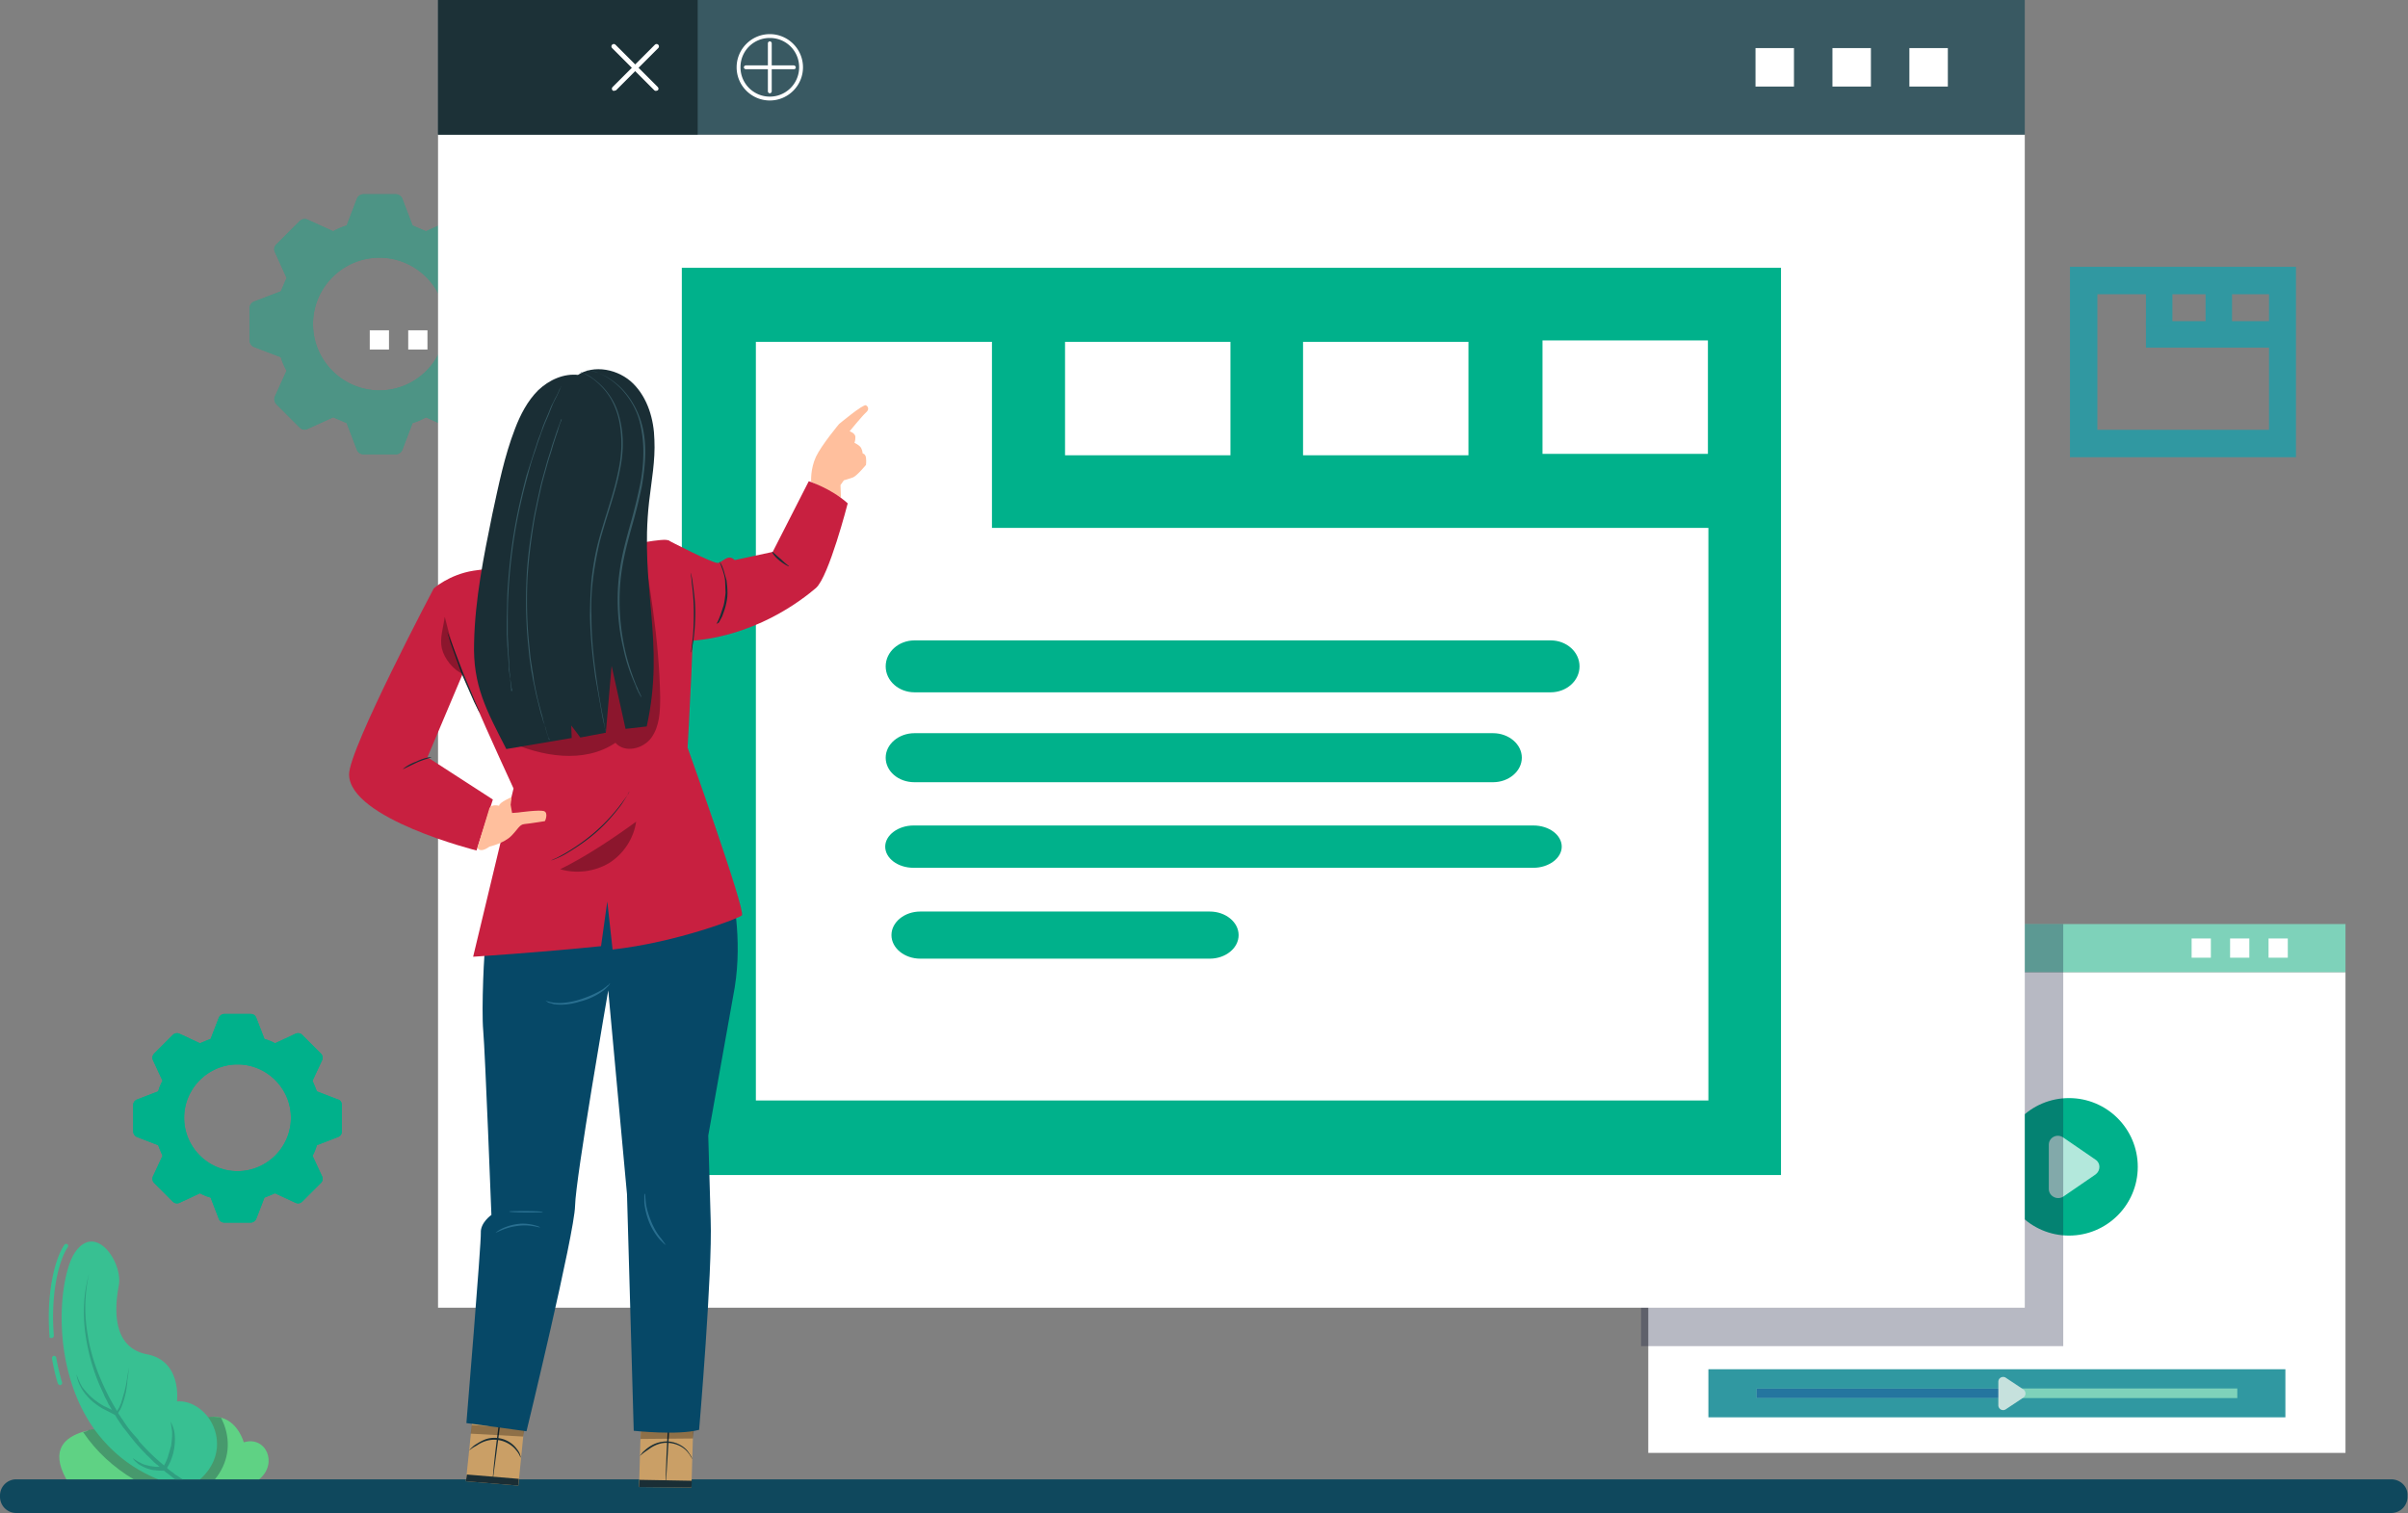 <svg xmlns="http://www.w3.org/2000/svg" xmlns:xlink="http://www.w3.org/1999/xlink" viewBox="0 0 500.8 314.7" xmlns:v="https://vecta.io/nano"><rect x="0" y="0" width="500.8" height="314.7" fill="#808080" stroke="none"/><path fill="#0f485d" d="M497.3 307.7H3.4a3.37 3.37 0 0 0-3.4 3.4v.2a3.37 3.37 0 0 0 3.4 3.4h493.9a3.37 3.37 0 0 0 3.4-3.4v-.2c.1-1.9-1.5-3.4-3.4-3.4z"/><g opacity=".4" fill="#00b18b"><use xlink:href="#B"/><use xlink:href="#B" opacity=".75"/></g><g fill="#00b18b"><use xlink:href="#C"/><use xlink:href="#C" opacity=".5"/></g><path d="M92.9 68.7h4v4h-4zm-8 0h4v4h-4zm-8 0h4v4h-4zm265.9 133.5h145v100h-145z" fill="#fff"/><circle fill="#00b18b" cx="430.3" cy="242.7" r="14.3"/><path opacity=".7" fill="#fff" d="M426.1 238.1v9.2c0 1.5 1.7 2.4 3 1.6l6.7-4.6c1.1-.8 1.1-2.4 0-3.1l-6.7-4.6c-1.3-.9-3 0-3 1.5z"/><path fill="#3098a1" d="M355.3 284.8h120v10h-120z"/><path fill="#7ed2ba" d="M365.3 288.8h100v2h-100z"/><path fill="#24759f" d="M365.3 288.8h52v2h-52z"/><path fill="#c6e1dd" d="M415.6 287.4v4.9a1 1 0 0 0 1.6.8l3.6-2.4a1.03 1.03 0 0 0 0-1.7l-3.6-2.4a1 1 0 0 0-1.6.8z"/><path fill="#7ed2ba" d="M342.8 192.2h145v10h-145z"/><path d="M471.8 195.2h4v4h-4zm-8 0h4v4h-4zm-8 0h4v4h-4z" fill="#fff"/><path opacity=".3" fill="#0e1738" d="M341.3 192.2h87.8V280h-87.8z"/><path fill="#fff" d="M91.1 28h330v244h-330z"/><path fill="#e8e9fd" d="M367.6 123.9c-.3 0-.5-.1-.7-.3l-8.7-8.7c-.4-.4-.4-1 0-1.4s1-.4 1.4 0l8.7 8.7c.4.4.4 1 0 1.4a1.08 1.08 0 0 1-.7.3z"/><path fill="#395962" d="M91.1 0h330v28h-330z"/><g fill="#fff"><path d="M365.1 10h8v8h-8zm16 0h8v8h-8zm16 0h8v8h-8zm-237 10.9c-3.8 0-6.9-3.1-6.9-6.9s3.1-6.9 6.9-6.9 6.9 3.1 6.9 6.9-3.1 6.9-6.9 6.9zm0-13A6.06 6.06 0 0 0 154 14a6.1 6.1 0 1 0 12.2 0 6.06 6.06 0 0 0-6.1-6.1zm0 11.5c-.2 0-.4-.2-.4-.4V9c0-.2.2-.4.4-.4s.4.2.4.4v10c0 .2-.2.4-.4.4z"/><path d="M165.1 14.4h-10c-.2 0-.4-.2-.4-.4s.2-.4.4-.4h10c.2 0 .4.2.4.4s-.1.4-.4.4z"/></g><path fill="#1c3137" d="M91.1 0h54v28h-54z"/><g fill="#fff"><path d="M127.7 18.9c-.1 0-.2 0-.3-.1-.2-.2-.2-.5 0-.7l8.8-8.8c.2-.2.5-.2.7 0s.2.5 0 .7l-8.8 8.8c-.2 0-.3.1-.4.1z"/><path d="M136.4 18.9c-.1 0-.2 0-.3-.1l-8.8-8.8c-.2-.2-.2-.5 0-.7s.5-.2.7 0l8.8 8.8c.2.2.2.5 0 .7-.1 0-.2.1-.4.1z"/></g><path fill="#5fd284" d="M13.8 307.7h40.1c4-3.3 1.4-9.1-3.2-7.7 0 0-1.1-4.1-4.6-5.1-.1 0-.2-.1-.4-.1-.7-.2-1.5-.2-2.4 0-.2 0-.4.1-.6.1-.7.2-1.5.5-2.3.9-.2.1-.3.2-.5.3l-1 .6s-6.2-8.1-13.7-1.7l-.4.4c-.6.5-1.1 1.1-1.7 1.8h-2.2c-.2 0-.4 0-.5.1h-1c-.1 0-.3 0-.4.1h-.2c-.1 0-.2 0-.3.1l-1.2.3c-3.6 1.1-7 3.6-3.5 9.9z"/><path opacity=".3" fill="#0e1738" d="M17.3 297.9c2.7 4 6.3 7.3 10.5 9.8h16.9c2.7-3.3 3.4-7.4 1.9-11.4-.2-.5-.4-.9-.6-1.4-.1 0-.2-.1-.4-.1-.7-.1-1.5-.2-2.4 0-.2 0-.4.1-.6.1-.7.2-1.5.5-2.3.9-.2.1-.3.2-.5.3-.3.2-.6.4-1 .6 0 0-6.2-8.1-13.7-1.7l-.4.4c-.6.5-1.1 1.1-1.7 1.8h-2.2c-.2 0-.4 0-.5.1h-1c-.1 0-.3 0-.4.1h-.2c-.1 0-.2 0-.3.1-.3.2-.7.3-1.1.4z"/><g fill="#38c092"><path d="M12.5 288.1h.1c.2-.1.4-.3.3-.6-.5-1.7-.9-3.4-1.2-5.1 0-.2-.3-.4-.5-.4s-.4.3-.4.5c.3 1.8.7 3.5 1.2 5.2.1.2.3.4.5.4zm-1.8-9.8a.47.47 0 0 0 .5-.5c-.7-8.6 1-15.6 2.9-18.4.1-.2.1-.5-.1-.6s-.5-.1-.6.1c-2 2.9-3.8 10.1-3.1 19-.1.3.1.4.4.4zm9 19.1c3.1 4.2 7.3 7.9 13.2 10.3h8.7c4.6-4.1 4.2-9.5 1.7-12.9h0c-1.6-2.1-4-3.5-6.5-3.3 0 0 1.1-8.4-6.2-9.8s-6.8-9.5-5.9-14.3-4.8-13.2-9.1-6.9c-3.3 4.8-5.4 23.7 4.1 36.9z"/><path d="M17.8 277.7c.6 4.1 1.8 8.2 3.6 11.9.1.2.2.5.3.7.2.5.5.9.7 1.4.1.2.2.5.4.7.2.4.4.7.6 1.1.1.1.1.2.2.3s.1.2.2.3c.2.3.4.7.6 1 .1.1.1.2.2.3h0c.1.1.1.2.2.3.1.2.3.4.4.6.2.2.3.5.5.7s.3.4.5.6c1.2 1.6 2.5 3.2 4 4.7.2.2.3.4.5.5l1.4 1.4c.2.1.3.3.5.4s.3.3.5.4c.3.3.7.6 1 .9.2.1.3.3.5.4.6.4 1.1.9 1.7 1.3l.1.1H38c-.5-.3-.9-.6-1.4-.9-.2-.1-.3-.2-.5-.4-.4-.3-.9-.6-1.3-1-.2-.2-.5-.4-.7-.6-1.7-1.4-3.3-2.9-4.8-4.6-.2-.2-.3-.4-.5-.6v-.1c-.3-.3-.6-.7-.9-1-.9-1-1.7-2.1-2.4-3.2-.1-.1-.2-.3-.3-.4-.2-.4-.5-.7-.7-1.1h0c-.1-.1-.2-.2-.2-.4h0c-.8-1.3-1.6-2.7-2.3-4.2-1.8-3.7-3.2-7.7-3.8-11.8a32.36 32.36 0 0 1 .3-12.4c-1.2 4.3-1.3 8.6-.7 12.7z"/><use xlink:href="#D"/><use xlink:href="#E"/></g><g opacity=".2" fill="#0e1738"><path d="M17.8 277.7c.6 4.1 1.8 8.2 3.6 11.9.1.2.2.5.3.7.2.5.5.9.7 1.4.1.2.2.5.4.7.2.4.4.7.6 1.1.1.1.1.2.2.3s.1.2.2.3c.2.3.4.7.6 1 .1.1.1.2.2.3s.1.2.2.3c.1.2.3.4.4.6.2.2.3.5.5.7s.3.4.5.6c1.2 1.6 2.5 3.2 4 4.7.2.2.3.4.5.5l1.4 1.4c.2.1.3.3.5.4s.3.3.5.4c.3.3.7.6 1 .9.2.1.3.3.5.4.6.4 1.1.9 1.7 1.3l.1.1H38c-.5-.3-.9-.6-1.4-.9-.2-.1-.3-.2-.5-.4-.4-.3-.9-.6-1.3-1-.2-.2-.5-.4-.7-.6-1.7-1.4-3.3-2.9-4.8-4.6-.2-.2-.4-.4-.5-.6v-.1c-.3-.3-.6-.7-.9-1-.9-1-1.7-2.1-2.4-3.2-.1-.1-.2-.3-.3-.4-.2-.4-.5-.7-.7-1.1h0c-.1-.1-.2-.2-.2-.4h0c-.8-1.3-1.6-2.7-2.3-4.2-1.8-3.7-3.2-7.7-3.8-11.8a32.36 32.36 0 0 1 .3-12.4c-1.2 4.3-1.3 8.6-.7 12.7z"/><use xlink:href="#D"/><use xlink:href="#E"/></g><path d="M141.8 55.7v188.7h228.6V55.7H141.8zM271 71.1h34.4v23.6H271V71.1zm-49.5 0h34.4v23.6h-34.4V71.1zM355 228.9H157.2V71.1h49.1v38.7h149v119.1h-.3zm0-134.5h-34.2V70.8h34.4v23.6h-.2zm-32.5 38.8H190.2c-3.3 0-6 2.4-6 5.4s2.7 5.4 6 5.4h132.3c3.3 0 6-2.4 6-5.4s-2.7-5.4-6-5.4zm-132.3 29.5h120.3c3.3 0 6-2.3 6-5.1s-2.7-5.1-6-5.1H190.2c-3.3 0-6 2.3-6 5.1s2.6 5.1 6 5.1zm128.7 9H190c-3.2 0-5.9 2-5.9 4.4s2.6 4.4 5.9 4.4h128.9c3.2 0 5.9-2 5.9-4.4s-2.6-4.4-5.9-4.4zm-67.3 17.9h-60.2c-3.3 0-6 2.2-6 4.9s2.7 4.9 6 4.9h60.2c3.3 0 6-2.2 6-4.9s-2.7-4.9-6-4.9z" fill="#00b18b"/><path fill="#ca9f66" d="M109.8 289l-2 20-10.9-.9L99 288z"/><g fill="#1a2e35"><path d="M102.5 307.8c-.1 0 .3-4.4 1-9.8l1.3-9.8c.1 0-.3 4.4-1 9.8l-1.3 9.8z"/><path d="M107.9 307.6l-10.8-.9-.2 1.4 10.9.9zm-10.3-5.9s.1-.2.3-.4.6-.6 1.1-.9 1.1-.7 1.9-1 1.7-.4 2.6-.3c1.9.2 3.3 1.3 4 2.3.4.5.6.9.7 1.3a1.75 1.75 0 0 1 .1.5c-.1 0-.2-.7-1-1.6-.7-.9-2.1-1.9-3.9-2.1s-3.3.5-4.3 1.2c-1 .5-1.5 1-1.5 1z"/></g><path d="M109.1 297.1l-.3 1.7-10.9-.6.2-1.8z" opacity=".3"/><path fill="#ca9f66" d="M144.4 289.2l-.6 20.2-10.9-.1.6-20.2z"/><g fill="#1a2e35"><path d="M138.5 308.6c-.1 0 0-4.4.3-9.8l.6-9.8c.1 0 0 4.4-.3 9.8l-.6 9.8z"/><path d="M143.9 308l-10.9-.2-.1 1.5 10.9.1zm-10.8-5.2s.1-.2.3-.4c.2-.3.5-.6 1-1s1.1-.8 1.8-1.1 1.6-.5 2.6-.5c1.9.1 3.4 1 4.2 2 .4.5.6.9.8 1.2.1.3.2.5.2.5-.1 0-.3-.7-1.1-1.6s-2.2-1.7-4-1.8-3.3.8-4.2 1.5c-1.1.7-1.5 1.2-1.6 1.2z"/></g><path d="M144.3 297.4l-.2 1.8-10.9.1.1-1.8z" opacity=".3"/><path fill="#064867" d="M101 196.7c-.3 0-.9 13.3-.5 17.7s1.7 38.3 1.7 38.3-2.3 1.6-2.2 3.7-3 39.6-3 39.6l12.5 1.7s10-41.2 10.1-46.9 6.9-44.8 6.9-44.8l3.9 42.4 1.4 49.2s9.2 1 13.6-.2c0 0 2.8-32.9 2.4-43.7l-.5-17.5 5.5-30.8c1.7-10.4-.6-20.1-.6-20.1l-37.2-3.7-14 15.1z"/><path d="M112.3 255.3c0 .1-2.1-.7-4.7-.3-2.6.3-4.5 1.5-4.5 1.4 0 0 .4-.4 1.2-.8s1.9-.8 3.3-1c1.3-.2 2.6 0 3.4.2s1.3.4 1.3.5zm.6-3.2c0 .1-1.6.1-3.5.1s-3.5-.1-3.5-.2 1.6-.1 3.5-.1c2 0 3.5.1 3.5.2zm25.6 6.9s-.1-.1-.4-.3l-.9-.9a13.14 13.14 0 0 1-2.2-3.6c-.6-1.5-.9-3-1-4.1v-1.3c0-.3 0-.5.1-.5s.1.7.2 1.7c.1 1.1.5 2.5 1.1 4s1.4 2.8 2.1 3.6l1 1.4zm-11.6-54.5s-.1.2-.3.5l-.5.5c-.2.2-.4.4-.7.6a13.73 13.73 0 0 1-4.7 2.2c-1.9.6-3.8.8-5.2.6-.2 0-.3 0-.5-.1-.1 0-.3-.1-.4-.1-.3-.1-.5-.1-.6-.2l-.5-.3c0-.1.8.3 2.1.4s3.1-.1 5-.7 3.6-1.4 4.7-2.1c.3-.2.5-.4.7-.5.2-.2.3-.3.5-.4.2-.2.3-.4.4-.4z" fill="#296f90"/><path fill="#ffbf9d" d="M168.7 100.2s-.2-2.6 1-5.2c1.2-2.5 4.8-6.8 4.8-6.8s5-4.2 5.6-3.9c.5.3.7.9 0 1.5s-3.4 3.9-3.4 3.9 1.2.4 1.2 1.2-.2 1.2-.2 1.2 1.1.5 1.4 1.1.3 1.1.3 1.1.6.1.7.9 0 1.5 0 1.5-1.9 2.3-2.7 2.6-1.9.6-1.9.6l-.7 1 .1 2.6-6.2-3.3z"/><g fill="#c82040"><path d="M90.2 122.4s-17.7 33.5-17.6 38.7c.1 9.2 26.5 15.8 26.5 15.8l3.4-10.6-13.6-8.8 9-21.3-7.7-13.8z"/><path d="M90.2 122.4s3.2-2.9 8.3-3.7 14.1-1.2 14.1-1.2 24.5-6.1 26.4-5.1 4.5 7.6 5.1 10.6c.6 3.1-1.1 32.5-1.1 32.5s12.1 33.8 11.3 34.9c-.4.5-13.5 5.6-26.9 7.1l-1.1-10-1.3 9.3c-12.5 1.3-26.6 2.2-26.6 2.2l8.4-35c-.4-.9-17.8-38.2-16.6-41.6z"/><path d="M139 112.4s9.2 4.8 10.3 4.7c1.1-.2 2.1-2 3.5-.6l7.9-1.7 7.5-14.7s4.7 1.5 8.1 4.6c0 0-3.9 15.2-6.6 17.6-2.7 2.3-12.9 10.5-27.6 11.1l-2.2-12-.9-9z"/></g><path d="M149 129.8s.4-.7.8-1.8l.7-2.1c.2-.8.3-1.7.4-2.6l-.1-2.6c-.1-.8-.3-1.5-.5-2.1l-.7-1.9s.1.2.3.5.4.8.6 1.4l.6 2.1c.1.8.2 1.7.2 2.7s-.2 1.9-.4 2.7-.5 1.5-.7 2.1l-.7 1.3c-.4.2-.5.3-.5.3zm15.1-12c0 .1-1-.4-2-1.2s-1.6-1.7-1.5-1.8.8.7 1.8 1.5c.9.9 1.8 1.5 1.7 1.5z" fill="#1a2e35"/><path fill="#ffbf9d" d="M99.3 176.3s.4 1.3 2.5-.2c0 0 3-.7 4.5-2.2s1.7-2.4 2.8-2.5 4.2-.6 4.2-.6c.1 0 .8-1.8-.2-2.1s-5.3.3-5.3.3l-1.3.1-.3-1.7.2-1.6s-2.6 1.1-2.6 1.8c0 0-1.9-.5-2.1.8l-2.4 7.9z"/><path d="M99.9 148.4s-.1-.2-.4-.6l-.9-1.8-2.6-5.9-2.2-6.1c-.3-.8-.4-1.4-.6-1.9l-.2-.7a10.59 10.59 0 0 0 .3.7l.7 1.8 2.3 6 2.5 6 .8 1.8.3.7zm31 16.2s-.1.3-.4.8l-1.3 2c-1.2 1.6-3 3.8-5.3 5.8s-4.7 3.5-6.4 4.5a17.8 17.8 0 0 1-2.1 1l-.8.3s.3-.2.8-.4 1.2-.6 2.1-1.1c1.7-1 4-2.5 6.3-4.5s4.1-4.1 5.3-5.7l1.4-1.9c.2-.5.4-.8.4-.8zm-41.2-7.1c0 .1-1.4.4-3 1.1l-2.9 1.4c0-.1 1.1-1 2.8-1.6 1.6-.8 3.1-1 3.1-.9z" fill="#1a2e35"/><path d="M96.3 140.2c-2-.8-3.9-3.2-4.4-5.3s.3-4.4.6-6.6c.9 3.8 2.3 8.3 3.8 11.9m20.2 40.6c3.4 1 7.2.5 10.2-1.3 3-1.9 5.1-5.1 5.6-8.6-4.8 3.5-10.5 7.3-15.8 9.9z" opacity=".3"/><path fill="#1a2e35" d="M143.6 119.1s.1.2.2.6.2 1 .3 1.8c.2 1.5.5 3.6.5 5.9a45.55 45.55 0 0 1-.4 5.9l-.3 1.8c-.1.4-.1.6-.2.6l.3-2.4c.2-1.5.3-3.6.3-5.9a45.55 45.55 0 0 0-.4-5.9c-.1-1.5-.3-2.4-.3-2.4z"/><path d="M132.9 109l-27.4 45.1c7.1 3.3 16 4.8 22.5.4 1.9 2.2 5.8 1.3 7.5-1.1s1.8-5.5 1.8-8.4c-.2-12.1-2.3-24.1-4.4-36z" opacity=".3"/><path fill="#1a2e35" d="M120.4 78c-3.1-.4-6.2 1-8.5 3.2-2.2 2.2-3.7 5.1-4.8 8-2.2 5.7-3.4 11.7-4.7 17.7-1.8 8.8-3.6 17.7-3.8 26.7-.3 9 2.6 14.2 6.7 22.2l13.6-2.3-.1-2.6 1.9 2.5 5.3-1 1.2-13.9 2.9 13.1 4.4-.5c3.9-17.6-1.5-28.9.5-46.8.5-4.3 1.3-8.5 1.1-12.8-.1-4.3-1.4-8.7-4.4-11.7s-8.2-4.1-11.7-1.7"/><g fill="#375a64"><path d="M126 152.3s0-.1-.1-.2c0-.1-.1-.3-.1-.6l-.5-2.3-1.5-8.4c-.5-3.6-1-7.8-1.1-12.6 0-2.4.1-4.9.3-7.5.3-2.6.7-5.2 1.4-7.9 1.4-5.3 3.3-10.2 4.2-14.9.5-2.3.7-4.6.6-6.7s-.4-4-1-5.7-1.4-3.1-2.3-4.2a14.84 14.84 0 0 0-2.6-2.5c-.8-.6-1.5-.9-2-1.2-.2-.1-.4-.2-.6-.2-.1-.1-.2-.1-.2-.1s.1 0 .2.1.3.1.6.2c.5.2 1.2.5 2 1.1s1.8 1.4 2.7 2.5 1.8 2.5 2.4 4.2 1 3.7 1.1 5.8-.1 4.4-.6 6.7c-.9 4.7-2.8 9.6-4.2 14.9-.6 2.7-1.1 5.3-1.4 7.9s-.4 5.1-.3 7.4c0 4.7.5 9 1 12.6s1 6.4 1.4 8.4c.2 1 .3 1.7.4 2.3 0 .2.1.4.1.6.1.2.1.3.1.3zm-19.5-8.5v-.2c0-.1 0-.3-.1-.5-.1-.5-.1-1.1-.3-1.9-.1-.4-.1-.9-.2-1.4s-.1-1-.1-1.6l-.3-4-.1-2.3v-2.5l.1-5.5c.2-3.9.6-8.2 1.3-12.6s1.7-8.6 2.7-12.4l1.7-5.3c.3-.8.5-1.6.8-2.4.3-.7.6-1.5.8-2.2.5-1.4 1.1-2.6 1.5-3.7.2-.5.4-1 .7-1.5.2-.4.4-.9.6-1.2.4-.7.6-1.3.8-1.7.1-.2.2-.3.2-.4l.1-.1s0 .1-.1.2-.1.3-.2.5c-.2.4-.4 1-.8 1.7L115 84l-.6 1.5c-.4 1.1-1 2.3-1.5 3.7-.3.7-.5 1.4-.8 2.2s-.5 1.5-.8 2.4c-.6 1.6-1.1 3.4-1.6 5.3-1 3.7-2 7.9-2.7 12.3s-1.1 8.7-1.3 12.6c-.1 1.9-.1 3.8-.1 5.5v2.5c0 .8.1 1.6.1 2.3 0 1.5.2 2.8.2 4 0 .6.1 1.1.1 1.6.1.5.1.9.1 1.4.1.8.1 1.4.2 1.9v.5c.2 0 .2.1.2.1z"/><path d="M114.4 154.1s0-.1-.1-.2c0-.1-.1-.3-.2-.5-.2-.5-.4-1.1-.6-1.9-.1-.4-.3-.9-.5-1.4s-.3-1.1-.5-1.6l-1-4-.5-2.4c-.2-.8-.3-1.7-.5-2.6l-.4-2.8-.3-3c-.4-4.1-.5-8.6-.3-13.3s.9-9.2 1.6-13.2l.6-2.9.6-2.7c.4-1.8.9-3.4 1.3-4.9s.9-2.8 1.2-4l1-3 .7-1.9c.1-.2.1-.4.2-.5 0-.1.1-.2.1-.2v.2c0 .1-.1.3-.2.5-.2.5-.4 1.1-.6 1.9-.3.8-.6 1.8-1 3-.3 1.2-.8 2.5-1.2 4s-.9 3.1-1.3 4.9l-.6 2.7-.6 2.9c-.7 4-1.3 8.4-1.6 13.1-.2 4.7-.1 9.2.3 13.2l.3 3c.1 1 .3 1.9.4 2.8.2.9.3 1.8.4 2.6.2.8.3 1.6.5 2.4.3 1.5.7 2.8 1 4 .2.6.3 1.1.4 1.6.2.5.3 1 .4 1.4.2.8.4 1.4.6 1.9.1.2.1.4.1.5.3.3.3.4.3.4zm19-9s0-.1-.1-.2-.2-.3-.3-.5-.3-.5-.4-.8c-.2-.3-.3-.7-.5-1.2-.8-1.8-1.8-4.3-2.5-7.7-.8-3.3-1.3-7.4-1.1-12 .1-2.3.4-4.6.9-7s1.2-4.9 1.9-7.4a113.27 113.27 0 0 0 1.8-7.4c.5-2.4.7-4.8.7-7s-.3-4.4-.8-6.3-1.4-3.6-2.4-5c-2-2.8-4.4-4.3-6.1-5-.9-.3-1.6-.5-2.1-.6-.2 0-.4-.1-.6-.1h-.2.2a1.76 1.76 0 0 1 .6.1c.5.1 1.2.2 2.1.6 1.8.7 4.3 2.2 6.3 5 1 1.4 1.9 3.1 2.5 5s.9 4.1.9 6.4-.3 4.6-.7 7.1a113.27 113.27 0 0 1-1.8 7.4c-.7 2.5-1.4 5-1.9 7.4s-.8 4.7-.9 7c-.2 4.5.3 8.6 1 11.9s1.7 5.9 2.4 7.7c.2.4.4.8.5 1.2.2.3.3.6.4.8s.2.4.2.5v.1z"/></g><g fill="#3098a1"><path d="M446.3 66.8h26.6v5.5h-26.6z"/><path d="M446.3 59.4h5.5v8.4h-5.5zm12.4.3h5.5v8.1h-5.5z"/><path d="M477.5 95.1h-47V55.5h47v39.6zm-41.3-5.7h35.7V61.2h-35.7v28.2z"/></g><defs ><path id="B" d="M78.9 81.2c-7.6 0-13.8-6.2-13.8-13.8s6.2-13.8 13.8-13.8 13.8 6.2 13.8 13.8-6.2 13.8-13.8 13.8zm26-18.6l-5.5-2.1a13.9 13.9 0 0 0-1.2-2.8l2.4-5.3c.3-.6.1-1.3-.3-1.7L95.6 46c-.5-.5-1.1-.6-1.7-.3l-5.3 2.4-2.8-1.2-2.1-5.5c-.2-.6-.8-1-1.4-1h-6.7c-.6 0-1.2.4-1.4 1l-2.1 5.5a13.9 13.9 0 0 0-2.8 1.2L64 45.7c-.6-.3-1.3-.1-1.7.3l-4.8 4.8c-.5.5-.6 1.1-.3 1.7l2.4 5.3-1.2 2.8-5.5 2.1c-.6.2-1 .8-1 1.4v6.7c0 .6.4 1.2 1 1.4l5.5 2.1a13.9 13.9 0 0 0 1.2 2.8l-2.4 5.3c-.3.6-.1 1.3.3 1.7l4.8 4.8c.5.5 1.1.6 1.7.3l5.3-2.4 2.8 1.2 2.1 5.5c.2.6.8 1 1.4 1h6.7c.6 0 1.2-.4 1.4-1l2.1-5.5a13.9 13.9 0 0 0 2.8-1.2l5.3 2.4c.6.3 1.3.1 1.7-.3l4.8-4.8c.5-.5.6-1.1.3-1.7l-2.4-5.3 1.2-2.8 5.5-2.1c.6-.2 1-.8 1-1.4v-6.7a1.92 1.92 0 0 0-1.1-1.5z"/><path id="C" d="M49.4 243.6c-6.1 0-11.1-5-11.1-11.1s5-11.1 11.1-11.1 11.1 5 11.1 11.1-5 11.1-11.1 11.1zm20.9-14.9l-4.4-1.7c-.3-.8-.6-1.5-.9-2.2l2-4.3c.2-.5.1-1-.3-1.4l-3.8-3.8c-.4-.4-.9-.5-1.4-.3l-4.3 2c-.7-.4-1.5-.7-2.2-.9l-1.7-4.4c-.2-.5-.6-.8-1.2-.8h-5.4a1.3 1.3 0 0 0-1.2.8l-1.7 4.4c-.8.3-1.5.6-2.2.9l-4.3-2c-.5-.2-1-.1-1.4.3l-3.8 3.8c-.4.4-.5.9-.3 1.4l2 4.3c-.4.7-.7 1.5-.9 2.2l-4.4 1.7c-.5.2-.8.6-.8 1.2v5.4a1.3 1.3 0 0 0 .8 1.2l4.4 1.7c.3.8.6 1.5.9 2.2l-2 4.3c-.2.5-.1 1 .3 1.4l3.8 3.8c.4.4.9.5 1.4.3l4.3-2c.7.4 1.5.7 2.2.9l1.7 4.4c.2.5.6.8 1.2.8h5.4a1.3 1.3 0 0 0 1.2-.8l1.7-4.4c.8-.3 1.5-.6 2.2-.9l4.3 2c.5.2 1 .1 1.4-.3l3.8-3.8c.4-.4.5-.9.3-1.4l-2-4.3c.4-.7.7-1.5.9-2.2l4.4-1.7c.5-.2.8-.6.8-1.2v-5.4c0-.6-.3-1.1-.8-1.2z"/><path id="D" d="M35.5 295.7c.1.8.3 1.7.3 2.5s-.1 1.7-.2 2.5l-.7 2.4c-.3.8-.6 1.5-1.1 2.2l.3-.2h-1.7c-.6-.1-1.1-.1-1.7-.3-.6-.1-1.1-.3-1.6-.6-.5-.2-1-.6-1.5-.9.3.5.8.9 1.3 1.3a11.94 11.94 0 0 0 1.6.8c.6.2 1.2.4 1.8.4.6.1 1.2.1 1.9.1h.2l.1-.2c.5-.8.9-1.5 1.2-2.4.3-.8.5-1.7.6-2.6s.1-1.8 0-2.6-.4-1.6-.8-2.4z"/><path id="E" d="M26.8 284.4l-.4 2.5c-.1.8-.3 1.7-.5 2.5l-.7 2.4c-.2.4-.3.8-.5 1.1-.1.2-.2.3-.3.5-.1.1-.3.3-.4.3h.2l-2.7-1.3c-.9-.5-1.7-1.1-2.4-1.7s-1.4-1.4-2-2.2c-.5-.8-.9-1.8-1.2-2.7.1 1 .5 2 1 2.9s1.2 1.7 1.9 2.4 1.6 1.3 2.4 1.8l2.7 1.4h.2c.2-.1.2-.1.3-.2s.2-.2.2-.3c.1-.2.3-.4.4-.6.2-.4.4-.8.5-1.2.3-.8.5-1.6.7-2.5.1-.8.3-1.7.3-2.5.2-.9.2-1.7.3-2.6z"/></defs></svg>